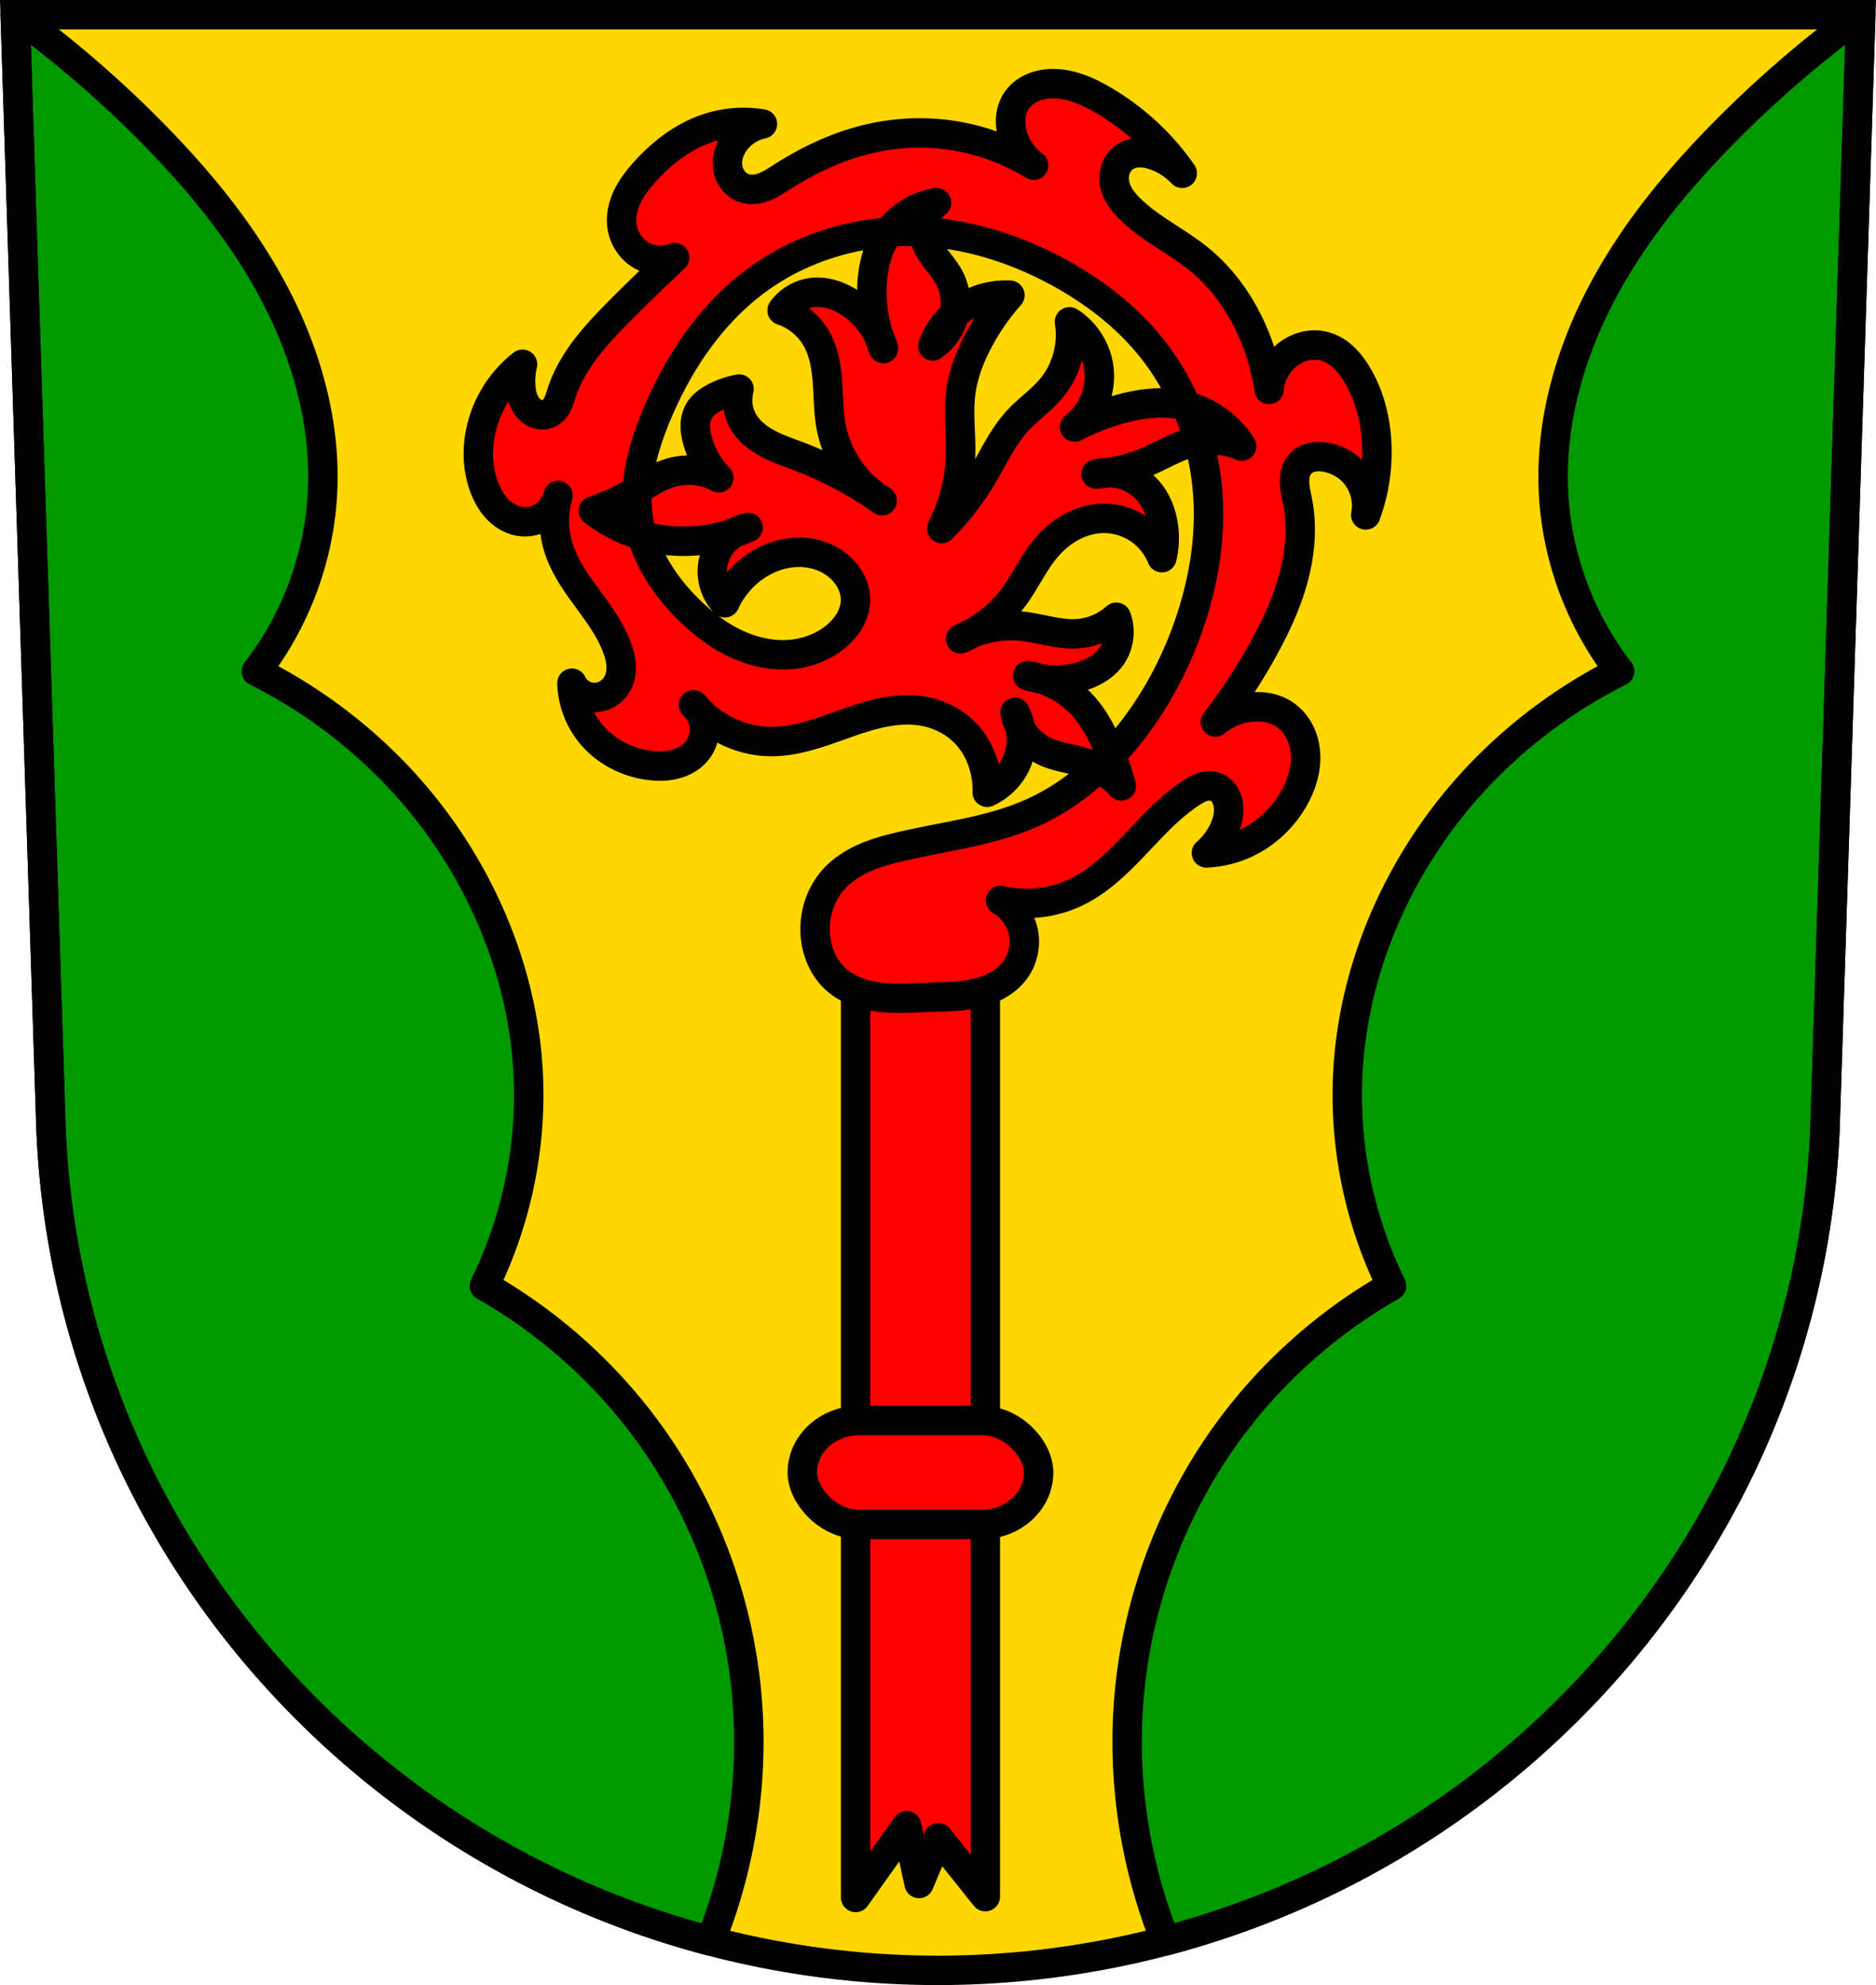 <svg xmlns="http://www.w3.org/2000/svg" width="748.09" height="791.22" viewBox="0 0 701.334 741.769"><g transform="translate(-8.16 -43.192)"><path style="fill:gold;fill-opacity:1;fill-rule:evenodd;stroke:none;stroke-width:11;stroke-opacity:1" d="m13.84 48.692 13.398 416.625c7.415 175.25 153.92 314.046 331.59 314.144 177.51-.215 324.07-139.061 331.59-314.144l13.397-416.625h-344.98z"/><path style="fill:#090;fill-opacity:1;fill-rule:evenodd;stroke:#000;stroke-width:11;stroke-linecap:butt;stroke-linejoin:round;stroke-miterlimit:4;stroke-dasharray:none;stroke-opacity:1" d="m5.68 5.5 13.398 416.625c6.19 146.28 109.293 267.14 246.531 303.164 12.162-30.37 16.776-63.762 13.127-96.281-3.83-34.142-16.718-67.251-37.129-94.887-16.129-21.839-36.89-40.238-60.507-53.629 11.488-23.388 17.204-49.585 16.502-75.633-1.191-44.129-21.073-87.013-52.254-118.263a190.867 190.867 0 0 0-49.506-35.754c14.882-19.22 23.654-43.098 24.752-67.381 1.144-25.3-5.903-50.55-17.598-73.014-11.695-22.463-27.904-42.314-45.658-60.375A416.291 416.291 0 0 0 5.68 5.5zm689.974 0a416.29 416.29 0 0 0-51.658 44.572c-17.754 18.061-33.961 37.912-45.656 60.375-11.695 22.464-18.744 47.714-17.6 73.014 1.098 24.283 9.87 48.161 24.752 67.38a190.857 190.857 0 0 0-49.504 35.755c-31.181 31.25-51.065 74.134-52.256 118.263-.702 26.048 5.014 52.245 16.502 75.633-23.617 13.391-44.378 31.79-60.507 53.63-20.411 27.635-33.299 60.744-37.13 94.886-3.645 32.497.96 65.867 13.104 96.22 137.141-36.112 240.279-156.976 246.555-303.103L695.654 5.5z" transform="translate(8.16 43.192)"/><path style="fill:none;fill-rule:evenodd;stroke:#000;stroke-width:11;stroke-opacity:1" d="m13.84 48.692 13.398 416.625c7.415 175.25 153.92 314.046 331.59 314.144 177.51-.215 324.07-139.061 331.59-314.144l13.397-416.625h-344.98z"/><path style="opacity:1;fill:red;fill-opacity:1;fill-rule:nonzero;stroke:#000;stroke-width:11;stroke-linecap:round;stroke-linejoin:round;stroke-miterlimit:4;stroke-dasharray:none;stroke-dashoffset:0;stroke-opacity:1" d="M328.03 400.397V752.211l19.066-26.8 4.652 21.59 7.182-17.12 17.587 22.023V723.16h-.002V400.397H328.03z"/><rect style="opacity:1;fill:red;fill-opacity:1;fill-rule:nonzero;stroke:#000;stroke-width:11;stroke-linecap:round;stroke-linejoin:round;stroke-miterlimit:4;stroke-dasharray:none;stroke-dashoffset:0;stroke-opacity:1" width="88.349" height="38.863" x="308.099" y="573.973" ry="21.345" rx="21.345"/><path style="fill:red;fill-opacity:1;fill-rule:evenodd;stroke:#000;stroke-width:11;stroke-linecap:butt;stroke-linejoin:round;stroke-miterlimit:4;stroke-dasharray:none;stroke-opacity:1" d="M382.204 379.658c4.601 2.661 7.893 7.478 8.7 12.731.719 4.673-.517 9.614-3.346 13.401-3.483 4.663-9.072 7.368-14.754 8.624-5.683 1.256-11.557 1.226-17.373 1.427-6.22.216-12.473.701-18.648-.072-6.176-.774-12.386-2.936-16.825-7.298-3.62-3.558-5.844-8.397-6.693-13.401-1.409-8.298 1.016-17.24 6.693-23.452 3.145-3.443 7.167-6.003 11.434-7.885 4.266-1.882 8.79-3.113 13.33-4.176 16.633-3.896 33.958-5.705 49.53-12.731 13.297-6 24.763-15.62 34.134-26.802 11.042-13.176 19.326-28.585 24.764-44.893 4.814-14.436 7.43-29.695 6.693-44.894-1.037-21.42-8.941-42.561-22.756-58.964-9.056-10.753-20.471-19.37-32.796-26.132-16.242-8.91-34.363-14.725-52.876-15.411-21.347-.792-43.01 5.459-60.237 18.091-17.062 12.51-29.315 30.737-37.482 50.254-5.317 12.707-9.07 26.635-6.693 40.203 2.21 12.616 9.595 23.865 18.74 32.832 4.714 4.621 9.958 8.755 15.825 11.78 5.866 3.026 12.38 4.92 18.98 4.972 7.507.059 15.134-2.387 20.748-7.371 1.926-1.71 3.613-3.712 4.816-5.989 1.204-2.277 1.913-4.837 1.878-7.412-.051-3.68-1.632-7.247-4.016-10.05-2.33-2.74-5.416-4.806-8.793-6.04-3.377-1.236-7.036-1.649-10.617-1.331-5.864.52-11.487 2.997-16.064 6.7a33.64 33.64 0 0 0-9.37 12.061c-3.065-3.194-4.79-7.635-4.685-12.06a16.99 16.99 0 0 1 3.892-10.373 16.99 16.99 0 0 1 9.494-5.709 59.426 59.426 0 0 1-22.786 5.132c-6.241.144-12.513-.709-18.458-2.614a53.6 53.6 0 0 1-16.564-8.757 70.644 70.644 0 0 0 13.725-6.16c4.952-2.892 9.643-6.43 15.144-8.054 5.932-1.75 12.548-1.054 17.985 1.895a32.492 32.492 0 0 1-8.046-14.214c-.457-1.722-.773-3.493-.754-5.274.02-1.782.386-3.58 1.227-5.15 1.398-2.607 3.972-4.377 6.626-5.685a33.19 33.19 0 0 1 8.519-2.843c-1.066 3.935-.546 8.275 1.42 11.845 2.03 3.689 5.458 6.44 9.163 8.44 3.705 2 7.725 3.33 11.66 4.827a142.353 142.353 0 0 1 31.237 16.583c-9.66-5.884-16.695-15.919-18.931-27.007-1.133-5.619-1.08-11.399-1.487-17.116-.407-5.718-1.33-11.557-4.192-16.523-2.807-4.87-7.445-8.653-12.779-10.424 2.53-3.562 6.56-6.019 10.886-6.633 4.753-.676 9.623.821 13.724 3.316 6.41 3.899 11.25 10.302 13.252 17.53a54.918 54.918 0 0 1-4.26-23.215c.267-7.403 2.15-14.944 6.626-20.847 4.208-5.55 10.628-9.37 17.512-10.424a13.24 13.24 0 0 0-4.175 6.236 13.24 13.24 0 0 0-.085 7.504c.773 2.71 2.392 5.094 4.104 7.332 1.712 2.237 3.555 4.4 4.888 6.882 2.271 4.229 2.926 9.3 1.804 13.966-1.122 4.667-4.011 8.886-7.956 11.62 2.318-6.336 6.927-11.805 12.778-15.162a29.142 29.142 0 0 1 16.091-3.79 85.795 85.795 0 0 0-11.831 17.056c-3.279 6.22-5.805 12.917-6.626 19.9-.887 7.535.228 15.158 0 22.742a64.497 64.497 0 0 1-7.1 27.48 100.633 100.633 0 0 0 15.145-19.426c4.239-7.081 7.667-14.77 13.252-20.847 4.007-4.36 9.01-7.75 12.778-12.318 5.58-6.765 8.06-15.988 6.626-24.638 5.755 3.65 9.825 9.851 10.886 16.583a24.212 24.212 0 0 1-1.394 12.598 24.212 24.212 0 0 1-7.599 10.144 91.216 91.216 0 0 1 15.145-6.16c8.419-2.57 17.46-3.906 26.03-1.894 8.7 2.042 16.52 7.609 21.297 15.161-5.78-2.456-12.369-2.964-18.457-1.421-5.834 1.478-11.04 4.719-16.565 7.107a59.686 59.686 0 0 1-19.404 4.738 19.926 19.926 0 0 1 10.225.314 19.926 19.926 0 0 1 8.706 5.371c2.844 3.011 4.69 6.876 5.68 10.898a30.883 30.883 0 0 1 0 14.687 23.542 23.542 0 0 0-7.573-9.95c-3.92-2.978-8.803-4.673-13.725-4.737-4.306-.056-8.591 1.116-12.387 3.148-3.797 2.031-7.113 4.904-9.857 8.223-4.58 5.54-7.548 12.233-11.832 18.004a48.436 48.436 0 0 1-19.877 15.635c6.856-3.836 14.9-5.513 22.717-4.738 6.989.694 13.815 3.287 20.824 2.843a24.468 24.468 0 0 0 14.671-6.16c1.842 4.803 1.107 10.51-1.893 14.689-2.784 3.879-7.233 6.293-11.832 7.58a33.357 33.357 0 0 1-19.404-.473c7.514 1.222 14.6 4.938 19.878 10.423 4.645 4.828 7.832 10.873 10.412 17.057a114.526 114.526 0 0 1 4.732 13.74 31.99 31.99 0 0 0-13.251-8.528c-5.317-1.772-11.12-2.15-16.091-4.738-5.397-2.81-9.361-8.222-10.413-14.214 2.985 5.815 3.165 12.994.474 18.952-2.16 4.782-6.106 8.732-10.885 10.897a31.753 31.753 0 0 0-2.84-14.214c-1.004-2.198-2.263-4.283-3.786-6.16-4.325-5.327-10.745-8.812-17.511-9.95-9.608-1.614-19.356 1.3-28.542 4.543-9.186 3.243-18.51 6.902-28.251 6.829-11.004-.082-21.867-5.252-28.87-13.74a12.733 12.733 0 0 1 4.053 8.25c.26 3.125-.7 6.337-2.633 8.807-1.926 2.461-4.742 4.14-7.743 5.014-3 .873-6.185.979-9.295.671-9.502-.94-18.636-5.935-24.137-13.74a31.385 31.385 0 0 1-5.679-17.057 9.42 9.42 0 0 0 4.1 4.265 9.42 9.42 0 0 0 5.839.947 9.72 9.72 0 0 0 4.584-2.092 10.434 10.434 0 0 0 2.988-4.067c.77-1.869 1.002-3.932.856-5.948-.146-2.016-.66-3.99-1.33-5.897-2.462-7.007-6.99-13.065-11.375-19.06-4.386-5.994-8.769-12.193-10.868-19.318a33.751 33.751 0 0 1 0-18.952c-.859 3.7-3.48 6.951-6.915 8.575a12.759 12.759 0 0 1-7.697 1.005c-3-.551-5.739-2.192-7.877-4.367-2.137-2.175-3.7-4.865-4.84-7.694-2.419-6.008-2.97-12.692-2.007-19.097a42.943 42.943 0 0 1 5.689-15.746 43.462 43.462 0 0 1 10.374-11.726 28.449 28.449 0 0 0-.67 8.041c.105 1.751.376 3.507 1.003 5.146.626 1.639 1.626 3.161 3.014 4.235.89.69 1.939 1.187 3.048 1.383 1.11.195 2.281.082 3.31-.378 1.489-.666 2.589-2.002 3.33-3.455.743-1.452 1.175-3.038 1.69-4.586 4.027-12.107 13.078-21.787 22.087-30.822a782.699 782.699 0 0 1 20.08-19.432c-4.087 1.656-8.943 1.272-12.718-1.005-3.87-2.335-6.492-6.566-7.027-11.055-.437-3.664.446-7.402 2.04-10.73 1.593-3.327 3.873-6.28 6.326-9.037 6.646-7.466 14.89-13.768 24.43-16.751a42.641 42.641 0 0 1 19.744-1.34c-4.134.823-7.923 3.27-10.374 6.7-1.098 1.538-1.937 3.27-2.37 5.11-.434 1.838-.456 3.784.028 5.611.412 1.558 1.193 3.022 2.291 4.202 1.098 1.179 2.514 2.067 4.067 2.499 2.387.663 4.968.227 7.264-.7 2.297-.929 4.368-2.324 6.457-3.656 9.817-6.258 20.478-11.328 31.792-14.07 8.845-2.145 18.044-2.847 27.107-2.011a81.55 81.55 0 0 1 35.139 11.726c-4.4-3.138-7.48-8.07-8.367-13.401-.546-3.285-.255-6.792 1.339-9.716 1.328-2.436 3.506-4.359 5.998-5.579 2.491-1.22 5.283-1.761 8.058-1.791 6.643-.073 12.993 2.697 18.74 6.03a93.427 93.427 0 0 1 29.784 27.472 25.88 25.88 0 0 0-10.374-6.7c-1.745-.6-3.57-1.015-5.415-1.024-1.845-.009-3.716.403-5.294 1.359-1.797 1.088-3.147 2.858-3.83 4.845-.68 1.987-.708 4.176-.186 6.21.835 3.249 2.987 6 5.355 8.376 7.622 7.648 17.742 12.264 26.103 19.096 8.406 6.87 14.907 15.92 19.41 25.797a84.035 84.035 0 0 1 6.693 22.782c.369-5.081 2.991-9.957 7.028-13.066 1.922-1.48 4.15-2.572 6.515-3.115 2.365-.543 4.863-.532 7.205.1 2.624.707 5.006 2.175 7.005 4.015 1.999 1.841 3.632 4.049 5.043 6.37 4.464 7.345 6.76 15.884 7.362 24.458a67.812 67.812 0 0 1-4.015 28.142c1.132-5.692-.673-11.888-4.686-16.082-2.593-2.71-6.035-4.58-9.705-5.36-1.76-.374-3.594-.501-5.361-.161-1.768.34-3.47 1.172-4.678 2.506-.84.928-1.423 2.074-1.766 3.278-.343 1.204-.454 2.467-.418 3.719.072 2.503.717 4.948 1.18 7.41 1.74 9.248.902 18.861-1.513 27.956-2.415 9.096-6.37 17.717-10.87 25.982a208.447 208.447 0 0 1-18.405 28.142 24.65 24.65 0 0 1 15.06-5.695c3.228-.083 6.516.497 9.37 2.01 2.466 1.308 4.556 3.29 6.086 5.626 1.53 2.336 2.507 5.018 2.95 7.775.99 6.186-.715 12.573-3.682 18.091-4.31 8.016-11.358 14.56-19.745 18.092a39.056 39.056 0 0 1-13.386 3.015 25.535 25.535 0 0 0 6.693-9.046c1.338-3.044 2.07-6.471 1.339-9.715-.302-1.338-.855-2.63-1.704-3.707-.848-1.077-2.003-1.93-3.316-2.324-1.487-.446-3.107-.287-4.58.202-1.474.49-2.823 1.292-4.121 2.143-5.57 3.652-10.432 8.277-15.06 13.066-8.631 8.934-16.893 18.785-28.11 24.122-8.674 4.127-18.76 5.209-28.111 3.015z"/></g></svg>